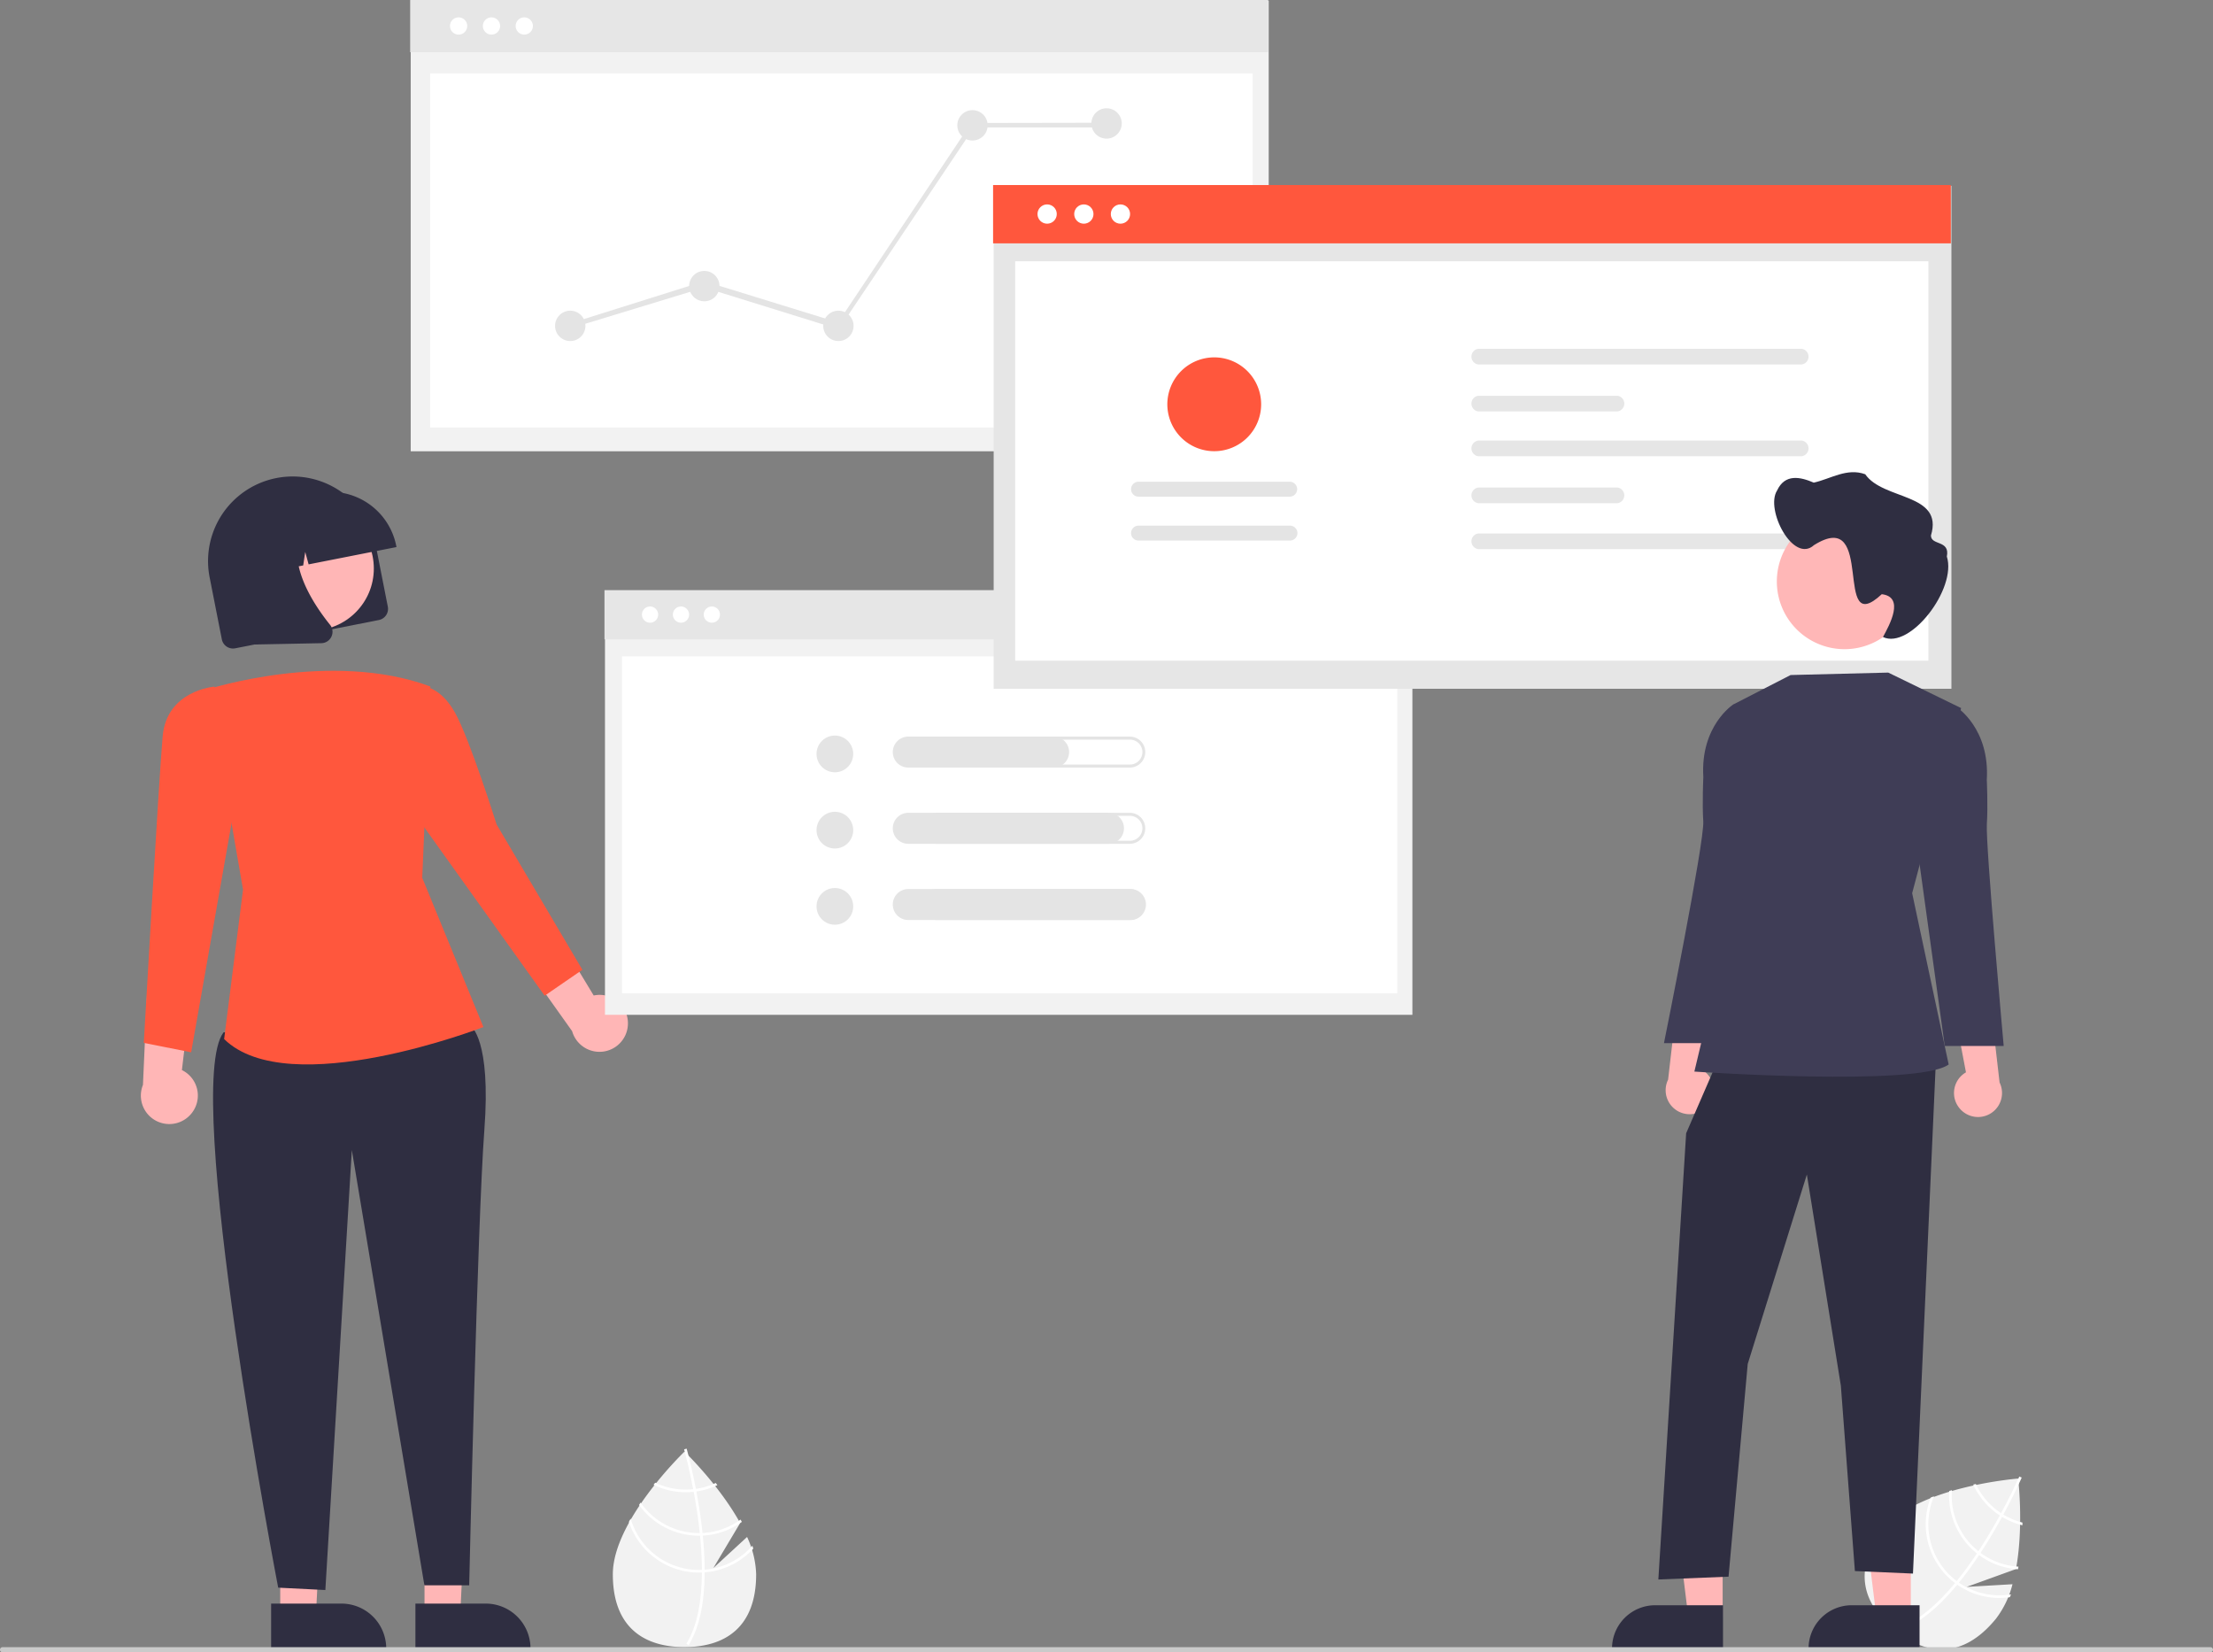 <svg xmlns="http://www.w3.org/2000/svg" data-name="Layer 1" width="864" height="645" viewBox="0 0 864 645" xmlns:xlink="http://www.w3.org/1999/xlink"><rect x="0" y="0" width="864" height="645" fill="#808080" stroke="none"/><path d="M459.675,727.481l-13.169,12.124,10.466-17.561C448.726,707.091,435.24,694.168,435.24,694.168s-27.978,26.805-27.978,47.876S419.788,770.472,435.24,770.472c15.452,0,27.978-7.357,27.978-28.428A36.962,36.962,0,0,0,459.675,727.481Z" transform="translate(-168 -127.5)" fill="#f2f2f2"/><path d="M443.119,740.262v1.039c-.062,12.073-2.098,21.492-6.093,28.125-.057.098-.118.19-.175.288l-.447-.272-.427-.267c4.432-7.162,6-17.286,6.057-27.816.005-.339.01-.684.005-1.028-.015-4.458-.288-8.967-.725-13.348-.031-.339-.067-.684-.103-1.028-.607-5.779-1.481-11.301-2.375-16.098-.062-.339-.129-.679-.195-1.013-1.548-8.113-3.126-13.99-3.486-15.291-.041-.159-.067-.247-.072-.267l.488-.139.005-.005.494-.139c.005.021.093.314.236.859.55,2.036,1.98,7.563,3.383,14.854.062.329.129.668.19,1.008.73,3.892,1.445,8.242,2.01,12.808q.216,1.72.386,3.393c.041.344.077.689.108,1.028Q443.093,734.053,443.119,740.262Z" transform="translate(-168 -127.5)" fill="#fff"/><path d="M439.689,708.713c-.344.046-.694.093-1.049.129a28.365,28.365,0,0,1-2.9.149,27.592,27.592,0,0,1-11.929-2.694c-.216.272-.432.545-.653.823a28.614,28.614,0,0,0,12.582,2.9,29.347,29.347,0,0,0,3.095-.165c.35-.036.699-.082,1.044-.134a28.373,28.373,0,0,0,8.201-2.483q-.332-.424-.648-.833A27.497,27.497,0,0,1,439.689,708.713Z" transform="translate(-168 -127.5)" fill="#fff"/><path d="M442.275,725.922q-.532.031-1.064.031c-.108.005-.221.005-.329.005a27.738,27.738,0,0,1-22.767-11.893c-.206.303-.411.607-.612.915a28.768,28.768,0,0,0,23.379,12.006c.144,0,.288,0,.432-.005.36-.005.715-.015,1.069-.031a28.616,28.616,0,0,0,15.245-5.347c-.165-.303-.329-.607-.499-.91A27.548,27.548,0,0,1,442.275,725.922Z" transform="translate(-168 -127.5)" fill="#fff"/><path d="M443.119,740.262c-.36.031-.72.051-1.08.067-.386.015-.771.026-1.157.026a27.813,27.813,0,0,1-26.664-20.011c-.231.416-.463.828-.684,1.244a28.832,28.832,0,0,0,27.348,19.795c.386,0,.771-.005,1.152-.026.365-.01.725-.031,1.085-.057a28.747,28.747,0,0,0,18.973-9.26c-.108-.38-.231-.756-.355-1.136A27.723,27.723,0,0,1,443.119,740.262Z" transform="translate(-168 -127.5)" fill="#fff"/><path d="M953.718,745.933l-17.871,1.031,19.226-6.949c3.1-16.792.86-35.335.86-35.335s-38.63,3-51.985,19.298-8.33,29.928,3.622,39.721c11.952,9.794,26.303,12.043,39.658-4.255A36.962,36.962,0,0,0,953.718,745.933Z" transform="translate(-168 -127.5)" fill="#f2f2f2"/><path d="M932.811,745.324l-.658.803c-7.7,9.299-15.245,15.294-22.539,17.892-.106.04-.212.072-.318.112l-.173-.494-.161-.477c7.968-2.731,15.597-9.567,22.315-17.676.219-.259.441-.522.656-.792,2.814-3.458,5.461-7.118,7.899-10.784.191-.282.382-.571.572-.861,3.194-4.855,6.018-9.68,8.366-13.957.167-.302.331-.606.491-.907,3.945-7.256,6.449-12.803,6.996-14.037.069-.149.105-.233.114-.252l.466.202.007-.001.47.205c-.009.019-.127.301-.361.814-.865,1.924-3.263,7.105-6.798,13.634-.161.294-.324.598-.492.9-1.902,3.473-4.106,7.291-6.563,11.181q-.923,1.467-1.853,2.869c-.187.292-.377.582-.568.864Q936.727,740.506,932.811,745.324Z" transform="translate(-168 -127.5)" fill="#fff"/><path d="M950.155,718.748c-.296-.183-.596-.368-.893-.565a28.366,28.366,0,0,1-2.338-1.723,27.592,27.592,0,0,1-7.519-9.645c-.34.074-.679.148-1.026.222a28.613,28.613,0,0,0,7.894,10.217,29.344,29.344,0,0,0,2.498,1.835c.293.194.593.38.892.558a28.372,28.372,0,0,0,7.917,3.277q.012-.538.027-1.055A27.497,27.497,0,0,1,950.155,718.748Z" transform="translate(-168 -127.5)" fill="#fff"/><path d="M941.248,733.698q-.431-.313-.843-.651c-.087-.064-.174-.136-.258-.205a27.738,27.738,0,0,1-10.072-23.629c-.351.104-.703.209-1.053.32A28.768,28.768,0,0,0,939.496,733.638c.111.091.223.182.337.27.282.224.563.441.847.654a28.616,28.616,0,0,0,15.181,5.527c.065-.339.13-.678.191-1.02A27.548,27.548,0,0,1,941.248,733.698Z" transform="translate(-168 -127.5)" fill="#fff"/><path d="M932.811,745.324c-.298-.204-.589-.416-.878-.633-.308-.233-.613-.469-.911-.713a27.813,27.813,0,0,1-7.941-32.379c-.443.175-.883.347-1.318.529a28.832,28.832,0,0,0,8.607,32.645c.298.244.6.485.907.71.289.223.58.436.875.644a28.747,28.747,0,0,0,20.544,4.863c.158-.363.3-.731.446-1.104A27.724,27.724,0,0,1,932.811,745.324Z" transform="translate(-168 -127.5)" fill="#fff"/><polygon points="165.74 630.543 179.675 630.542 182.261 576.504 165.737 576.794 165.74 630.543" fill="#ffb6b6"/><path d="M330.185,753.493l27.443-.001h.001a17.49,17.49,0,0,1,17.489,17.488v.568l-44.932.002Z" transform="translate(-168 -127.5)" fill="#2f2e41"/><polygon points="109.407 630.543 123.342 630.542 126.104 576.504 109.404 576.794 109.407 630.543" fill="#ffb6b6"/><path d="M273.852,753.493l27.443-.001h.001a17.49,17.49,0,0,1,17.489,17.488v.568l-44.932.002Z" transform="translate(-168 -127.5)" fill="#2f2e41"/><path d="M413.15,526.538a11.048,11.048,0,0,0-13.353-10.425L379.451,482.538l-8.745,18.432,20.662,29.058a11.107,11.107,0,0,0,21.782-3.49Z" transform="translate(-168 -127.5)" fill="#ffb6b6"/><path d="M243.132,561.658a11.048,11.048,0,0,0-4.113-16.433l4.617-38.987-18.234,9.15-1.589,35.62a11.107,11.107,0,0,0,19.319,10.65Z" transform="translate(-168 -127.5)" fill="#ffb6b6"/><path d="M341.911,522.164l9.868,5.846s8.018,5.104,5.322,40.606-5.919,177.737-5.919,177.737H333.69l-28.329-169.908-10.337,171.749-18.412-.921s-37.618-195.536-21.341-216.758Z" transform="translate(-168 -127.5)" fill="#2f2e41"/><path d="M249.316,396.528s47.988-15.427,86.707-1.044l-3.17,74.684,23.883,58.256s-75.927,29.452-101.229,4.701l7.379-58.354Z" transform="translate(-168 -127.5)" fill="#ff573d"/><path d="M323.121,404.255l10.056-8.771s6.708-.079,12.481,10.241,16.231,43.632,16.231,43.632l33.482,56.715L380.642,516.198l-53.103-74.266Z" transform="translate(-168 -127.5)" fill="#ff573d"/><path d="M251.096,400.21l.686-4.679s-18.698,1.383-20.28,19.4-7.365,119.68-7.365,119.68l18.495,3.682L261.031,433.951Z" transform="translate(-168 -127.5)" fill="#ff573d"/><path d="M315.918,369.536l-56.097,11.046a4.441,4.441,0,0,1-5.209-3.495L249.85,352.907a33.023,33.023,0,0,1,64.802-12.76l4.761,24.18A4.441,4.441,0,0,1,315.918,369.536Z" transform="translate(-168 -127.5)" fill="#2f2e41"/><circle cx="121.739" cy="221.93" r="24.211" fill="#ffb6b6"/><path d="M322.793,341.055l-34.302,6.755-1.322-4.855-.789,5.271-5.282,1.04-2.619-9.623-1.564,10.447-10.22,2.012-.095-.484a26.152,26.152,0,0,1,20.583-30.678l4.836-.952a26.152,26.152,0,0,1,30.678,20.584Z" transform="translate(-168 -127.5)" fill="#2f2e41"/><path d="M294.241,378.493a4.53,4.53,0,0,1-.784.084l-25.99.514-8.174-41.512,27.649-5.445-.527.933c-7.337,12.983,3.385,29.581,10.429,38.32a4.37,4.37,0,0,1,.556,4.62A4.418,4.418,0,0,1,294.241,378.493Z" transform="translate(-168 -127.5)" fill="#2f2e41"/><rect id="b0371f3f-df42-4d60-b6c1-6000de199dd5" data-name="Rectangle 246" x="160.347" y="0.272" width="334.981" height="175.89" fill="#f2f2f2"/><rect id="a5ec3362-5fc6-49dd-bbc1-e584c03fc30b" data-name="Rectangle 264" x="160.143" width="334.981" height="20.39" fill="#e6e6e6"/><rect id="edb19af0-e7ad-43aa-9651-c68038fb40c2" data-name="Rectangle 247" x="167.923" y="28.658" width="321.136" height="138.232" fill="#fff"/><circle id="fcfbd1c3-546b-4aa9-92d2-19035f23e7a3" data-name="Ellipse 194" cx="191.886" cy="10.143" r="3.373" fill="#fff"/><circle id="fcf1e260-d16a-4b37-91b5-eb72ad8ee2c7" data-name="Ellipse 195" cx="204.689" cy="10.143" r="3.373" fill="#fff"/><circle id="ae552ed4-f0ed-4b8a-a24a-450e5f71adc4" data-name="Ellipse 246" cx="179.049" cy="10.143" r="3.373" fill="#fff"/><circle cx="222.633" cy="127.209" r="5.926" fill="#e4e4e4"/><circle cx="274.981" cy="111.689" r="5.926" fill="#e4e4e4"/><circle cx="327.33" cy="127.209" r="5.926" fill="#e4e4e4"/><circle cx="379.678" cy="48.923" r="5.926" fill="#e4e4e4"/><circle cx="432.026" cy="48.193" r="5.926" fill="#e4e4e4"/><polygon points="327.454 128.537 274.981 112.234 223.226 128 222.041 126.419 274.981 109.766 327.205 125.882 379.1 48.091 379.309 48.006 431.657 47.914 432.395 49.747 380.255 49.755 327.454 128.537" fill="#e4e4e4"/><rect id="a979eff9-2035-45aa-8fad-490bbaa22894" data-name="Rectangle 246" x="236.194" y="230.63" width="315.238" height="165.523" fill="#f2f2f2"/><rect id="b5344e31-85e8-4079-8f4b-e609523654c2" data-name="Rectangle 264" x="236.002" y="230.374" width="315.238" height="19.189" fill="#e6e6e6"/><rect id="a6983896-3ceb-4bf9-866b-7e40cad74d1b" data-name="Rectangle 247" x="242.841" y="256.235" width="302.691" height="131.489" fill="#fff"/><circle id="f96e66fe-9216-4da2-bba4-b63d176988a9" data-name="Ellipse 194" cx="265.874" cy="239.919" r="3.174" fill="#fff"/><circle id="e3ffbb79-e13a-4bd7-b23c-45510780cb2f" data-name="Ellipse 195" cx="277.923" cy="239.919" r="3.174" fill="#fff"/><circle id="ec6ea03b-7290-43d8-8b25-59bf30f1f0ee" data-name="Ellipse 246" cx="253.794" cy="239.919" r="3.174" fill="#fff"/><rect id="e9e5cf6b-8f55-43bf-8281-302b4fb1e9d5" data-name="Rectangle 246" x="387.948" y="72.539" width="373.927" height="196.339" fill="#e6e6e6"/><rect id="e4e8a65e-8422-4898-a810-30d755c7dafc" data-name="Rectangle 264" x="387.72" y="72.236" width="373.927" height="22.761" fill="#ff573d"/><rect id="b6acd298-89f8-46a0-ab3e-c2f0533bc288" data-name="Rectangle 247" x="396.342" y="101.988" width="356.537" height="155.932" fill="#fff"/><circle id="a2e6f9e4-3ad4-420f-8fe3-197d901d1e70" data-name="Ellipse 194" cx="423.153" cy="83.558" r="3.765" fill="#fff"/><circle id="b303a717-eadc-4672-a419-54a1feb6afd8" data-name="Ellipse 195" cx="437.445" cy="83.558" r="3.765" fill="#fff"/><circle id="b1ff2c46-8045-41fc-afe2-76f8fb520d89" data-name="Ellipse 246" cx="408.824" cy="83.558" r="3.765" fill="#fff"/><path d="M745.157,263.656a3.084,3.084,0,0,0,0,6.114H871.41a3.084,3.084,0,0,0,0-6.114Z" transform="translate(-168 -127.5)" fill="#e6e6e6"/><path d="M745.157,335.752a3.084,3.084,0,0,0,0,6.114H871.41a3.084,3.084,0,0,0,0-6.114Z" transform="translate(-168 -127.5)" fill="#e6e6e6"/><path d="M745.157,281.997a3.084,3.084,0,0,0,0,6.114h54.327a3.084,3.084,0,0,0,0-6.114Z" transform="translate(-168 -127.5)" fill="#e6e6e6"/><path d="M745.157,299.479a3.084,3.084,0,0,0,0,6.114H871.41a3.084,3.084,0,0,0,0-6.114Z" transform="translate(-168 -127.5)" fill="#e6e6e6"/><path d="M745.157,317.82a3.084,3.084,0,0,0,0,6.114h54.327a3.084,3.084,0,0,0,0-6.114Z" transform="translate(-168 -127.5)" fill="#e6e6e6"/><path d="M671.576,338.516a2.91,2.91,0,1,0,.003-5.819H612.553a2.91,2.91,0,1,0-.003,5.819H671.576Z" transform="translate(-168 -127.5)" fill="#e4e4e4"/><path d="M671.576,321.374a2.91,2.91,0,0,0,0-5.819H612.553a2.91,2.91,0,1,0-.003,5.819H671.576Z" transform="translate(-168 -127.5)" fill="#e4e4e4"/><path d="M642.064,267.005a18.314,18.314,0,1,1-18.314,18.314v0A18.335,18.335,0,0,1,642.064,267.005Z" transform="translate(-168 -127.5)" fill="#ff573d"/><circle cx="325.952" cy="294.307" r="7.166" fill="#e4e4e4"/><path d="M609.085,416.231a4.86,4.86,0,1,1,0,9.719H533.721a4.86,4.86,0,1,1,0-9.719h75.364m0-1.19H533.721a6.05,6.05,0,1,0,0,12.1h75.364a6.05,6.05,0,1,0,0-12.1Z" transform="translate(-168 -127.5)" fill="#e4e4e4"/><path d="M579.348,427.14h-56.733a6.05,6.05,0,1,1,0-12.1h56.733a6.05,6.05,0,0,1,0,12.1Z" transform="translate(-168 -127.5)" fill="#e4e4e4"/><circle cx="325.952" cy="324.062" r="7.166" fill="#e4e4e4"/><path d="M609.085,445.986a4.86,4.86,0,1,1,0,9.719H533.721a4.86,4.86,0,1,1,0-9.719h75.364m0-1.19H533.721a6.05,6.05,0,1,0,0,12.1h75.364a6.05,6.05,0,1,0,0-12.1Z" transform="translate(-168 -127.5)" fill="#e4e4e4"/><path d="M600.771,456.895H522.615a6.05,6.05,0,0,1,0-12.1h78.157a6.05,6.05,0,0,1,0,12.1Z" transform="translate(-168 -127.5)" fill="#e4e4e4"/><circle cx="325.952" cy="353.817" r="7.166" fill="#e4e4e4"/><path d="M609.085,475.741a4.86,4.86,0,1,1,0,9.719H533.721a4.86,4.86,0,1,1,0-9.719h75.364m0-1.19H533.721a6.05,6.05,0,1,0,0,12.1h75.364a6.05,6.05,0,1,0,0-12.1Z" transform="translate(-168 -127.5)" fill="#e4e4e4"/><path d="M609.353,486.651h-86.739a6.05,6.05,0,1,1,0-12.1h86.739a6.05,6.05,0,0,1,0,12.1Z" transform="translate(-168 -127.5)" fill="#e4e4e4"/><path d="M834.869,559.069a9.311,9.311,0,0,0-2.486-14.059l6.188-32.505-15.871,6.614-3.443,29.853A9.362,9.362,0,0,0,834.869,559.069Z" transform="translate(-168 -127.5)" fill="#ffb7b7"/><polygon points="746.005 631.024 732.566 631.023 726.173 579.187 746.008 579.188 746.005 631.024" fill="#ffb7b7"/><path d="M917.433,771.551l-43.333-.002v-.548a16.867,16.867,0,0,1,16.866-16.866h.001l26.466.001Z" transform="translate(-168 -127.5)" fill="#2f2e41"/><polygon points="672.561 631.024 659.122 631.023 652.729 579.187 672.564 579.188 672.561 631.024" fill="#ffb7b7"/><path d="M840.7,771.551l-43.333-.002v-.548a16.867,16.867,0,0,1,16.866-16.866h.001l26.466.001Z" transform="translate(-168 -127.5)" fill="#2f2e41"/><polygon points="671.46 412.093 658.306 442.398 647.455 616.58 674.86 615.484 682.344 532.451 705.433 458.495 718.707 540.944 724.188 613.291 746.863 614.273 755.9 412.093 671.46 412.093" fill="#2f2e41"/><path d="M905.214,390.057l-38.125.954-22.383,11.491-1.228,84.776-13.96,58.531s87.224,6.003,99.282-2.766l-14.25-66.867,19.113-72.264Z" transform="translate(-168 -127.5)" fill="#3f3d56"/><path d="M848.778,403.826l-4.072-1.325S831.787,410.792,833.016,430.836c0,0-.484,10.372-.022,17.275.53,7.918-15.347,86.598-15.347,86.598h23.02l9.866-71.252Z" transform="translate(-168 -127.5)" fill="#3f3d56"/><path d="M933.064,560.165a9.311,9.311,0,0,1,2.486-14.059l-6.188-32.505,15.871,6.614,3.443,29.853A9.362,9.362,0,0,1,933.064,560.165Z" transform="translate(-168 -127.5)" fill="#ffb7b7"/><path d="M927.925,404.923l4.072-1.325s12.918,8.291,11.689,28.335c0,0,.484,10.372.022,17.275-.53,7.918,6.577,86.598,6.577,86.598H927.266l-9.866-71.252Z" transform="translate(-168 -127.5)" fill="#3f3d56"/><path d="M914.572,354.49A26.429,26.429,0,1,1,888.144,328.061h0a26.363,26.363,0,0,1,26.429,26.297Q914.573,354.424,914.572,354.49Z" transform="translate(-168 -127.5)" fill="#ffb7b7"/><path d="M861.803,318.991c3.096-6.657,9.087-5.341,14.327-3.085,6.635-1.472,12.946-5.878,20.096-3.272,7.042,10.243,30.687,7.229,25.657,23.905-.007,3.996,7.519,1.67,6.205,8.214,3.986,12.594-14.389,36.446-24.939,31.423,2.609-4.782,8.569-15.642-.471-16.719-19.445,18.093-2.006-34.453-26.439-19.172C868.149,347.688,857.074,326.396,861.803,318.991Z" transform="translate(-168 -127.5)" fill="#2f2e41"/><path d="M1031,772.5H169a1,1,0,0,1,0-2h862a1,1,0,0,1,0,2Z" transform="translate(-168 -127.5)" fill="#cacaca"/></svg>